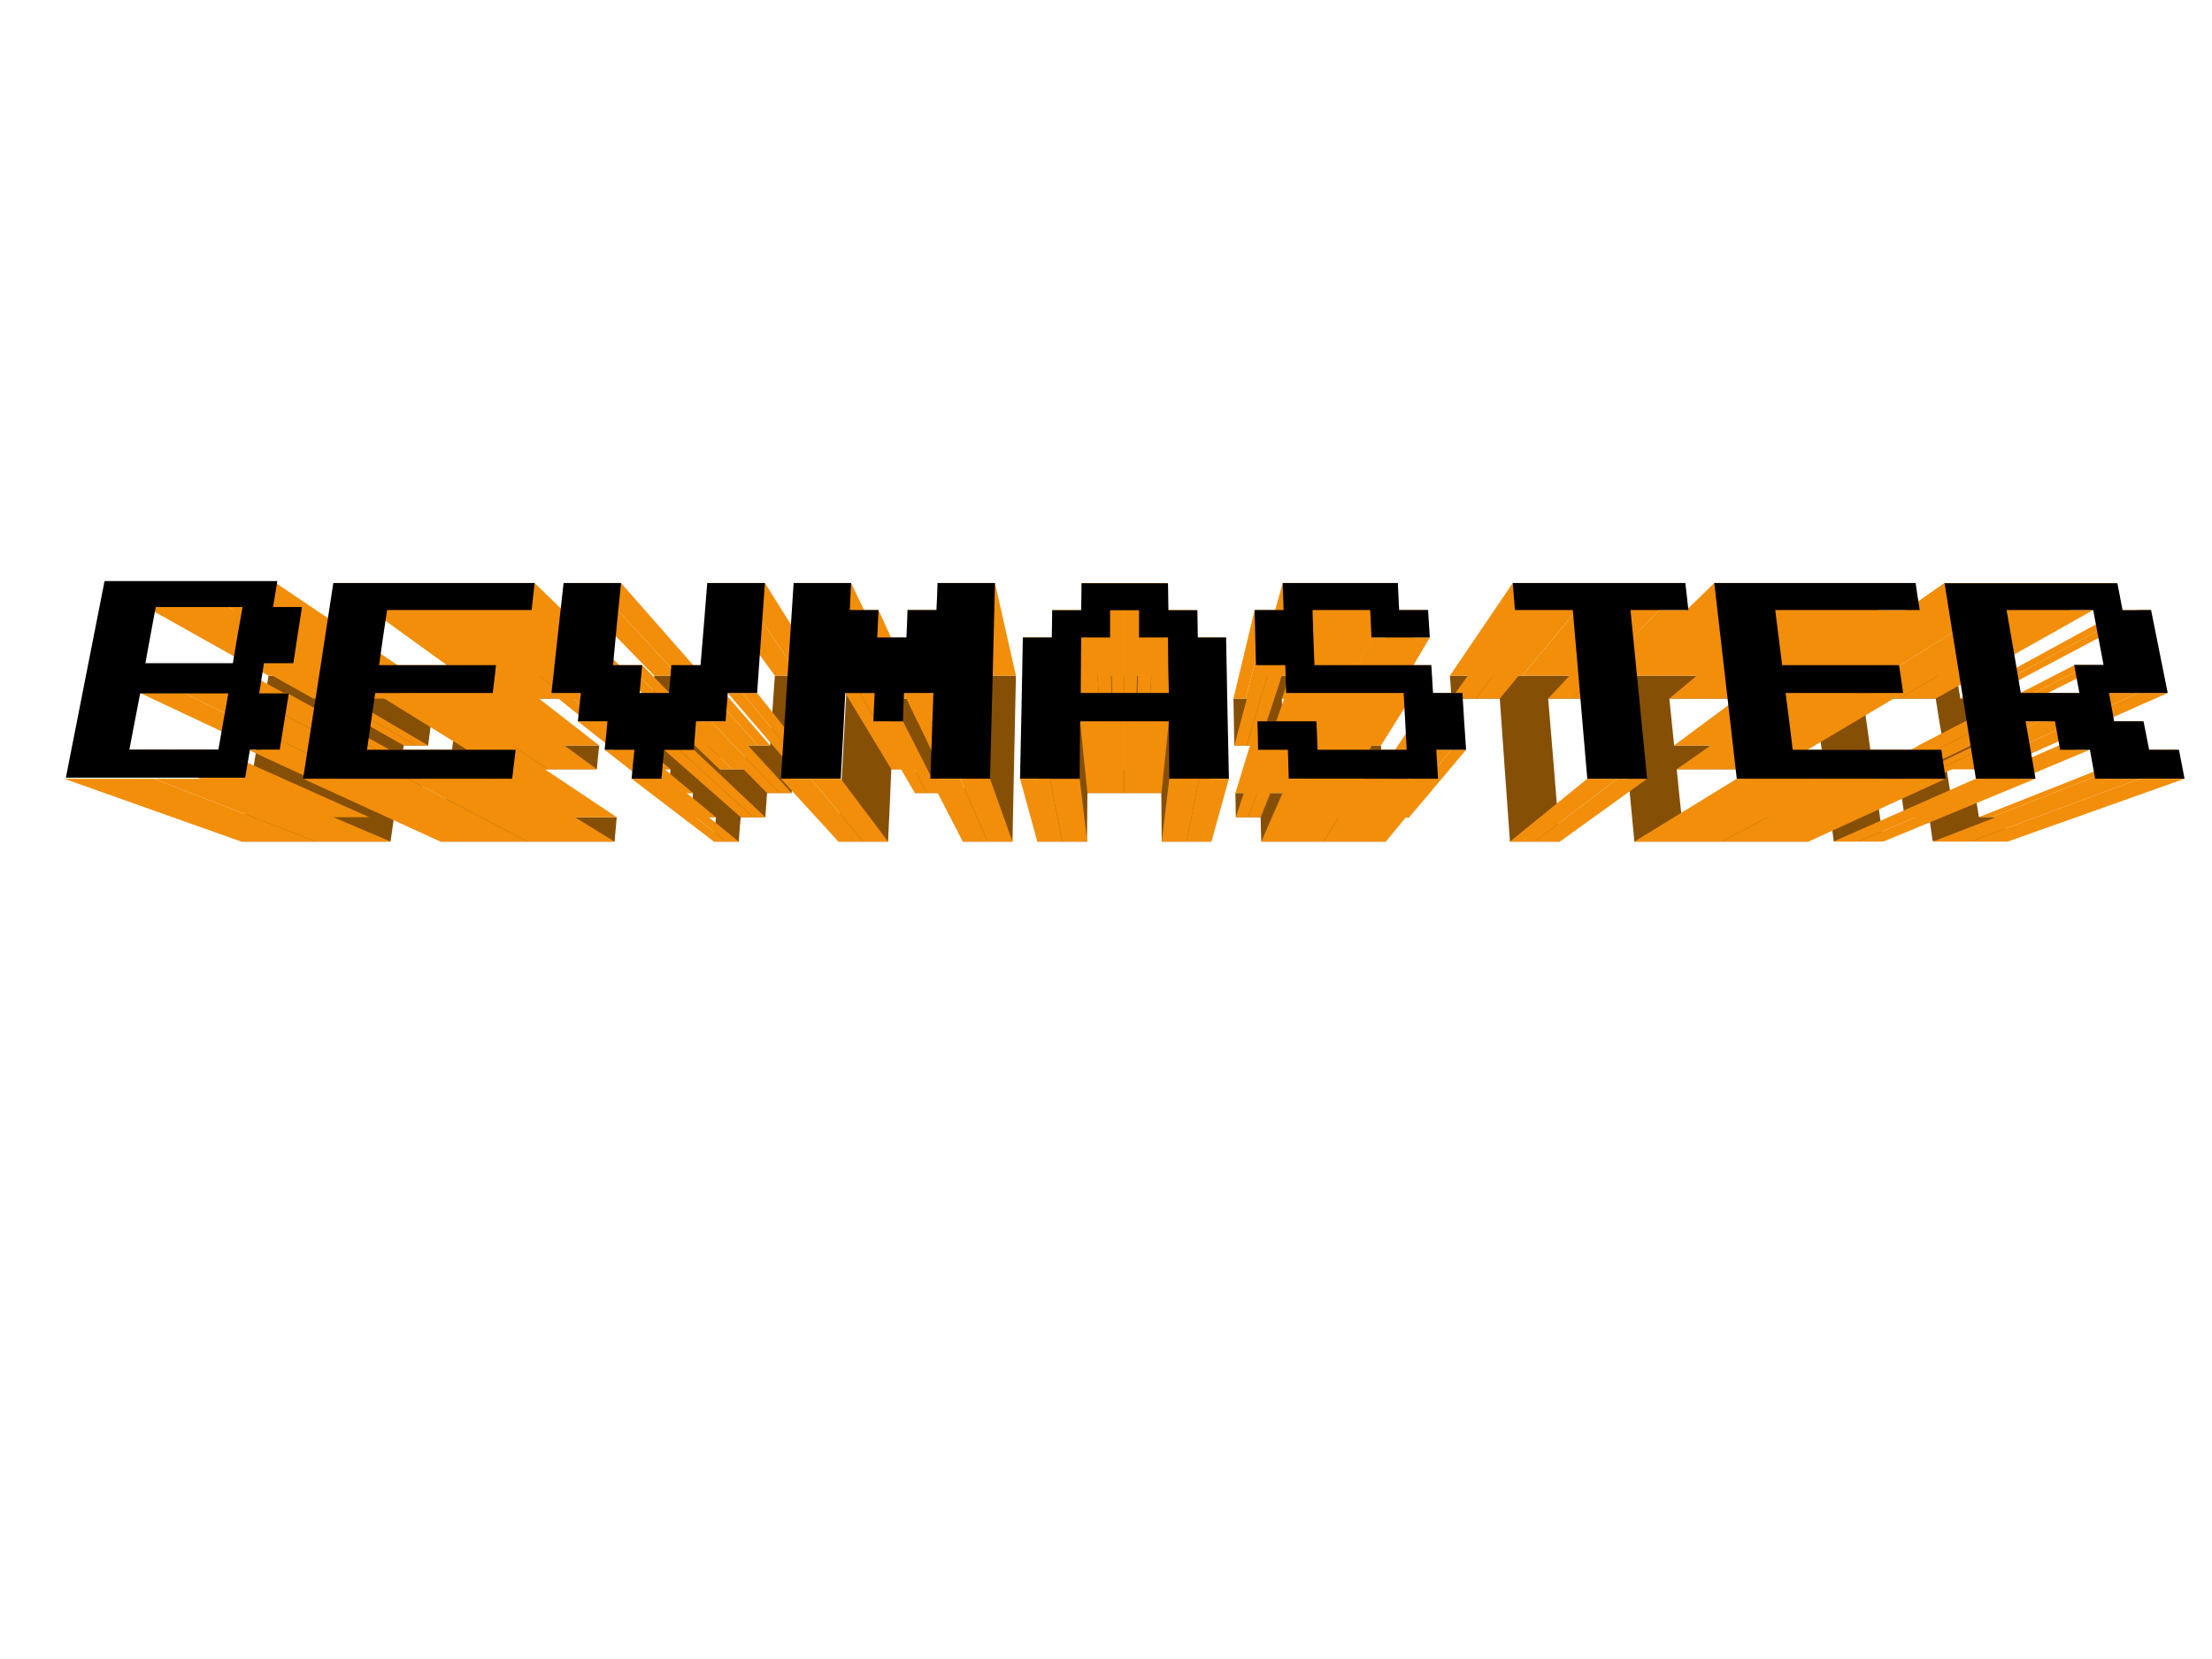 <?xml version="1.0" encoding="utf-8"?>
<!-- Generator: Adobe Illustrator 17.1.0, SVG Export Plug-In . SVG Version: 6.00 Build 0)  -->
<!DOCTYPE svg PUBLIC "-//W3C//DTD SVG 1.1//EN" "http://www.w3.org/Graphics/SVG/1.1/DTD/svg11.dtd">
<svg version="1.1" id="Layer_1" xmlns="http://www.w3.org/2000/svg" xmlns:xlink="http://www.w3.org/1999/xlink" x="0px" y="0px"
	 viewBox="0 0 1024 768" enable-background="new 0 0 1024 768" xml:space="preserve">
<g>
	<g enable-background="new    ">
		<g>
			<polygon fill="#864F06" points="177.1,334.2 175.6,345.1 158.6,345.1 141.6,345.1 143.3,334.2 145,323.4 161.8,323.4 
				178.6,323.4 			"/>
		</g>
		<g>
			<polygon fill="#864F06" points="172.5,367.1 170.9,378.3 153.7,378.3 136.5,378.3 138.2,367.1 139.9,356.1 157,356.1 174,356.1 
							"/>
		</g>
		<g>
			<polygon fill="#864F06" points="195.4,323.4 201,323.4 199.6,334.2 198.2,345.1 192.5,345.1 186.9,345.1 186.1,350.6 
				185.4,356.1 191.1,356.1 196.7,356.1 195.3,367.1 193.8,378.3 188.1,378.3 182.4,378.3 181.6,383.9 180.8,389.6 146.3,389.6 
				111.7,389.6 118.1,350.6 124.3,312.8 157.8,312.8 191.3,312.8 190.6,318.1 189.8,323.4 			"/>
		</g>
		<g>
			<polygon fill="#F28E0A" points="87.7,269.9 127.7,269.9 191.3,312.8 157.8,312.8 			"/>
		</g>
		<g>
			<polygon fill="#F28E0A" points="47.8,269.9 87.7,269.9 157.8,312.8 124.3,312.8 			"/>
		</g>
		<g>
			<polygon fill="#F28E0A" points="92.1,282.4 112.2,282.4 178.6,323.4 161.8,323.4 			"/>
		</g>
		<g>
			<polygon fill="#F28E0A" points="132.3,282.4 139,282.4 201,323.4 195.4,323.4 			"/>
		</g>
		<g>
			<polygon fill="#F28E0A" points="125.6,282.4 132.3,282.4 195.4,323.4 189.8,323.4 			"/>
		</g>
		<g>
			<polygon fill="#F28E0A" points="72.1,282.4 92.1,282.4 161.8,323.4 145,323.4 			"/>
		</g>
		<g>
			<polygon fill="#F28E0A" points="128.2,307.9 192.5,345.1 186.9,345.1 121.4,307.9 			"/>
		</g>
		<g>
			<polygon fill="#F28E0A" points="87.6,307.9 158.6,345.1 141.6,345.1 67.3,307.9 			"/>
		</g>
		<g>
			<polygon fill="#F28E0A" points="134.9,307.9 198.2,345.1 192.5,345.1 128.2,307.9 			"/>
		</g>
		<g>
			<polygon fill="#F28E0A" points="107.9,307.9 175.6,345.1 158.6,345.1 87.6,307.9 			"/>
		</g>
		<g>
			<polygon fill="#F28E0A" points="119.3,320.8 126.1,320.8 191.1,356.1 185.4,356.1 			"/>
		</g>
		<g>
			<polygon fill="#F28E0A" points="85.2,320.8 105.6,320.8 174,356.1 157,356.1 			"/>
		</g>
		<g>
			<polygon fill="#F28E0A" points="126.1,320.8 132.9,320.8 196.7,356.1 191.1,356.1 			"/>
		</g>
		<g>
			<polygon fill="#F28E0A" points="64.8,320.8 85.2,320.8 157,356.1 139.9,356.1 			"/>
		</g>
		<g>
			<polygon fill="#F28E0A" points="121.8,347.1 188.1,378.3 182.4,378.3 114.9,347.1 			"/>
		</g>
		<g>
			<polygon fill="#F28E0A" points="101.2,347.1 170.9,378.3 153.7,378.3 80.5,347.1 			"/>
		</g>
		<g>
			<polygon fill="#F28E0A" points="80.5,347.1 153.7,378.3 136.5,378.3 59.9,347.1 			"/>
		</g>
		<g>
			<polygon fill="#F28E0A" points="128.7,347.1 193.8,378.3 188.1,378.3 121.8,347.1 			"/>
		</g>
		<g>
			<polygon fill="#F28E0A" points="71.2,360.5 146.3,389.6 111.7,389.6 29.7,360.5 			"/>
		</g>
		<g>
			<polygon fill="#F28E0A" points="112.7,360.5 180.8,389.6 146.3,389.6 71.2,360.5 			"/>
		</g>
		<path d="M133.1,281h-6.7l1-6l1-6h-40h-40l-8.8,44.7L30.5,360H72h41.5l1.1-6.5l1.1-6.5h6.9h6.9l2.1-13.1l2.1-12.9h-6.8H120l1.1-7
			l1.1-7h6.8h6.8l2-13.1l2-12.9H133.1z M103.4,333.9l-2.3,13.1H80.5H59.9l2.5-13.1l2.5-12.9h20.4h20.4L103.4,333.9z M110,293.9
			l-2.2,13.1H87.6H67.3l2.4-13.1l2.4-12.9h20.1h20.1L110,293.9z"/>
	</g>
	<g enable-background="new    ">
		<g>
			<polygon fill="#864F06" points="291.7,312.8 291.2,318.1 290.7,323.4 262.7,323.4 234.7,323.4 233.4,334.2 232.1,345.1 
				254.7,345.1 277.4,345.1 276.8,350.6 276.3,356.1 253.6,356.1 230.8,356.1 229.5,367.1 228.2,378.3 256.9,378.3 285.5,378.3 
				285,383.9 284.5,389.6 244.2,389.6 203.9,389.6 208.8,350.6 213.6,312.8 252.7,312.8 			"/>
		</g>
		<g>
			<polygon fill="#F28E0A" points="200.9,269.9 247.5,269.9 291.7,312.8 252.7,312.8 			"/>
		</g>
		<g>
			<polygon fill="#F28E0A" points="154.3,269.9 200.9,269.9 252.7,312.8 213.6,312.8 			"/>
		</g>
		<g>
			<polygon fill="#F28E0A" points="212.6,282.4 262.7,323.4 234.7,323.4 179.2,282.4 			"/>
		</g>
		<g>
			<polygon fill="#F28E0A" points="246.1,282.4 290.7,323.4 262.7,323.4 212.6,282.4 			"/>
		</g>
		<g>
			<polygon fill="#F28E0A" points="202.6,307.9 229.6,307.9 277.4,345.1 254.7,345.1 			"/>
		</g>
		<g>
			<polygon fill="#F28E0A" points="175.5,307.9 202.6,307.9 254.7,345.1 232.1,345.1 			"/>
		</g>
		<g>
			<polygon fill="#F28E0A" points="228.1,320.8 276.3,356.1 253.6,356.1 200.9,320.8 			"/>
		</g>
		<g>
			<polygon fill="#F28E0A" points="200.9,320.8 253.6,356.1 230.8,356.1 173.7,320.8 			"/>
		</g>
		<g>
			<polygon fill="#F28E0A" points="169.9,347.1 204.3,347.1 256.9,378.3 228.2,378.3 			"/>
		</g>
		<g>
			<polygon fill="#F28E0A" points="204.3,347.1 238.7,347.1 285.5,378.3 256.9,378.3 			"/>
		</g>
		<g>
			<polygon fill="#F28E0A" points="237.1,360.5 284.5,389.6 244.2,389.6 188.7,360.5 			"/>
		</g>
		<g>
			<polygon fill="#F28E0A" points="188.7,360.5 244.2,389.6 203.9,389.6 140.3,360.5 			"/>
		</g>
		<g>
			<polygon points="247.5,269.9 246.8,276.1 246.1,282.4 212.6,282.4 179.2,282.4 177.3,295.1 175.5,307.9 202.6,307.9 229.6,307.9 
				228.9,314.3 228.1,320.8 200.9,320.8 173.7,320.8 171.8,333.9 169.9,347.1 204.3,347.1 238.7,347.1 237.9,353.8 237.1,360.5 
				188.7,360.5 140.3,360.5 147.5,314.3 154.3,269.9 200.9,269.9 			"/>
		</g>
	</g>
	<g enable-background="new    ">
		<g>
			<polygon fill="#864F06" points="381,312.8 379.8,334.2 378.5,356.1 372.8,356.1 367.2,356.1 366.8,361.6 366.5,367.1 
				360.8,367.1 355.1,367.1 354.7,372.7 354.3,378.3 348.6,378.3 342.9,378.3 342.4,383.9 342,389.6 336.3,389.6 330.5,389.6 
				331,383.9 331.4,378.3 325.7,378.3 319.9,378.3 320.4,372.7 320.8,367.1 315.1,367.1 309.4,367.1 309.9,361.6 310.4,356.1 
				304.7,356.1 299,356.1 301,334.2 302.9,312.8 314.1,312.8 325.2,312.8 323.9,328.8 322.6,345.1 328.3,345.1 333.9,345.1 
				333.5,350.6 333.1,356.1 338.8,356.1 344.4,356.1 344.8,350.6 345.2,345.1 350.9,345.1 356.5,345.1 357.6,328.8 358.7,312.8 
				369.9,312.8 			"/>
		</g>
		<g>
			<polygon fill="#F28E0A" points="340.8,269.9 354.1,269.9 381,312.8 369.9,312.8 			"/>
		</g>
		<g>
			<polygon fill="#F28E0A" points="260.9,269.9 274.2,269.9 314.1,312.8 302.9,312.8 			"/>
		</g>
		<g>
			<polygon fill="#F28E0A" points="274.2,269.9 287.5,269.9 325.2,312.8 314.1,312.8 			"/>
		</g>
		<g>
			<polygon fill="#F28E0A" points="327.4,269.9 340.8,269.9 369.9,312.8 358.7,312.8 			"/>
		</g>
		<g>
			<polygon fill="#F28E0A" points="290.5,307.9 297.3,307.9 333.9,345.1 328.3,345.1 			"/>
		</g>
		<g>
			<polygon fill="#F28E0A" points="310.8,307.9 317.6,307.9 350.9,345.1 345.2,345.1 			"/>
		</g>
		<g>
			<polygon fill="#F28E0A" points="317.6,307.9 324.3,307.9 356.5,345.1 350.9,345.1 			"/>
		</g>
		<g>
			<polygon fill="#F28E0A" points="283.8,307.9 290.5,307.9 328.3,345.1 322.6,345.1 			"/>
		</g>
		<g>
			<polygon fill="#F28E0A" points="350.5,320.8 378.5,356.1 372.8,356.1 343.7,320.8 			"/>
		</g>
		<g>
			<polygon fill="#F28E0A" points="262.1,320.8 304.7,356.1 299,356.1 255.3,320.8 			"/>
		</g>
		<g>
			<polygon fill="#F28E0A" points="268.9,320.8 310.4,356.1 304.7,356.1 262.1,320.8 			"/>
		</g>
		<g>
			<polygon fill="#F28E0A" points="302.9,320.8 309.7,320.8 344.4,356.1 338.8,356.1 			"/>
		</g>
		<g>
			<polygon fill="#F28E0A" points="296.1,320.8 302.9,320.8 338.8,356.1 333.1,356.1 			"/>
		</g>
		<g>
			<polygon fill="#F28E0A" points="343.7,320.8 372.8,356.1 367.2,356.1 336.9,320.8 			"/>
		</g>
		<g>
			<polygon fill="#F28E0A" points="335.9,333.9 366.5,367.1 360.8,367.1 329.1,333.9 			"/>
		</g>
		<g>
			<polygon fill="#F28E0A" points="281.2,333.9 320.8,367.1 315.1,367.1 274.4,333.9 			"/>
		</g>
		<g>
			<polygon fill="#F28E0A" points="274.4,333.9 315.1,367.1 309.4,367.1 267.5,333.9 			"/>
		</g>
		<g>
			<polygon fill="#F28E0A" points="329.1,333.9 360.8,367.1 355.1,367.1 322.2,333.9 			"/>
		</g>
		<g>
			<polygon fill="#F28E0A" points="314.3,347.1 348.6,378.3 342.9,378.3 307.4,347.1 			"/>
		</g>
		<g>
			<polygon fill="#F28E0A" points="321.2,347.1 354.3,378.3 348.6,378.3 314.3,347.1 			"/>
		</g>
		<g>
			<polygon fill="#F28E0A" points="293.7,347.1 331.4,378.3 325.7,378.3 286.8,347.1 			"/>
		</g>
		<g>
			<polygon fill="#F28E0A" points="286.8,347.1 325.7,378.3 319.9,378.3 279.9,347.1 			"/>
		</g>
		<g>
			<polygon fill="#F28E0A" points="306.2,360.5 342,389.6 336.3,389.6 299.3,360.5 			"/>
		</g>
		<g>
			<polygon fill="#F28E0A" points="299.3,360.5 336.3,389.6 330.5,389.6 292.4,360.5 			"/>
		</g>
		<g>
			<polygon points="354.1,269.9 352.3,295.1 350.5,320.8 343.7,320.8 336.9,320.8 336.4,327.3 335.9,333.9 329.1,333.9 322.2,333.9 
				321.7,340.5 321.2,347.1 314.3,347.1 307.4,347.1 306.8,353.8 306.2,360.5 299.3,360.5 292.4,360.5 293,353.8 293.7,347.1 
				286.8,347.1 279.9,347.1 280.6,340.5 281.2,333.9 274.4,333.9 267.5,333.9 268.2,327.3 268.9,320.8 262.1,320.8 255.3,320.8 
				258.1,295.1 260.9,269.9 274.2,269.9 287.5,269.9 285.6,288.7 283.8,307.9 290.5,307.9 297.3,307.9 296.7,314.3 296.1,320.8 
				302.9,320.8 309.7,320.8 310.3,314.3 310.8,307.9 317.6,307.9 324.3,307.9 325.9,288.7 327.4,269.9 340.8,269.9 			"/>
		</g>
	</g>
	<g enable-background="new    ">
		<g>
			<polygon fill="#864F06" points="470.3,312.8 469.5,350.6 468.7,389.6 457.2,389.6 445.7,389.6 446.2,372.7 446.7,356.1 
				441,356.1 435.3,356.1 435.1,361.6 434.9,367.1 429.2,367.1 423.5,367.1 423.8,361.6 424,356.1 418.3,356.1 412.6,356.1 
				411.9,372.7 411.1,389.6 399.6,389.6 388.1,389.6 390.2,350.6 392.2,312.8 403.3,312.8 414.5,312.8 414.3,318.1 414,323.4 
				419.6,323.4 425.3,323.4 425,328.8 424.8,334.2 430.5,334.2 436.1,334.2 436.3,328.8 436.5,323.4 442.1,323.4 447.7,323.4 
				447.8,318.1 448,312.8 459.2,312.8 			"/>
		</g>
		<g>
			<polygon fill="#F28E0A" points="447.3,269.9 460.6,269.9 470.3,312.8 459.2,312.8 			"/>
		</g>
		<g>
			<polygon fill="#F28E0A" points="367.4,269.9 380.7,269.9 403.3,312.8 392.2,312.8 			"/>
		</g>
		<g>
			<polygon fill="#F28E0A" points="380.7,269.9 394,269.9 414.5,312.8 403.3,312.8 			"/>
		</g>
		<g>
			<polygon fill="#F28E0A" points="434,269.9 447.3,269.9 459.2,312.8 448,312.8 			"/>
		</g>
		<g>
			<polygon fill="#F28E0A" points="400.1,282.4 406.7,282.4 425.3,323.4 419.6,323.4 			"/>
		</g>
		<g>
			<polygon fill="#F28E0A" points="426.8,282.4 433.5,282.4 447.7,323.4 442.1,323.4 			"/>
		</g>
		<g>
			<polygon fill="#F28E0A" points="393.4,282.4 400.1,282.4 419.6,323.4 414,323.4 			"/>
		</g>
		<g>
			<polygon fill="#F28E0A" points="420.1,282.4 426.8,282.4 442.1,323.4 436.5,323.4 			"/>
		</g>
		<g>
			<polygon fill="#F28E0A" points="412.9,295.1 419.6,295.1 436.1,334.2 430.5,334.2 			"/>
		</g>
		<g>
			<polygon fill="#F28E0A" points="406.1,295.1 412.9,295.1 430.5,334.2 424.8,334.2 			"/>
		</g>
		<g>
			<polygon fill="#F28E0A" points="425.3,320.8 441,356.1 435.3,356.1 418.5,320.8 			"/>
		</g>
		<g>
			<polygon fill="#F28E0A" points="404.9,320.8 424,356.1 418.3,356.1 398.1,320.8 			"/>
		</g>
		<g>
			<polygon fill="#F28E0A" points="398.1,320.8 418.3,356.1 412.6,356.1 391.3,320.8 			"/>
		</g>
		<g>
			<polygon fill="#F28E0A" points="432.1,320.8 446.7,356.1 441,356.1 425.3,320.8 			"/>
		</g>
		<g>
			<polygon fill="#F28E0A" points="418,333.9 434.9,367.1 429.2,367.1 411.1,333.9 			"/>
		</g>
		<g>
			<polygon fill="#F28E0A" points="411.1,333.9 429.2,367.1 423.5,367.1 404.3,333.9 			"/>
		</g>
		<g>
			<polygon points="460.6,269.9 459.5,314.3 458.3,360.5 444.5,360.5 430.7,360.5 431.4,340.5 432.1,320.8 425.3,320.8 418.5,320.8 
				418.2,327.3 418,333.9 411.1,333.9 404.3,333.9 404.6,327.3 404.9,320.8 398.1,320.8 391.3,320.8 390.3,340.5 389.2,360.5 
				375.4,360.5 361.5,360.5 364.5,314.3 367.4,269.9 380.7,269.9 394,269.9 393.7,276.1 393.4,282.4 400.1,282.4 406.7,282.4 
				406.4,288.7 406.1,295.1 412.9,295.1 419.6,295.1 419.9,288.7 420.1,282.4 426.8,282.4 433.5,282.4 433.8,276.1 434,269.9 
				447.3,269.9 			"/>
		</g>
		<g>
			<polygon fill="#F28E0A" points="375.4,360.5 399.6,389.6 388.1,389.6 361.5,360.5 			"/>
		</g>
		<g>
			<polygon fill="#F28E0A" points="458.3,360.5 468.7,389.6 457.2,389.6 444.5,360.5 			"/>
		</g>
		<g>
			<polygon fill="#F28E0A" points="444.5,360.5 457.2,389.6 445.7,389.6 430.7,360.5 			"/>
		</g>
		<g>
			<polygon fill="#F28E0A" points="389.2,360.5 411.1,389.6 399.6,389.6 375.4,360.5 			"/>
		</g>
	</g>
	<g enable-background="new    ">
		<g>
			<path fill="#864F06" d="M912.9,323.4h5.6l2.7,16.2l2.7,16.4h-11.4h-11.4l0.9,5.5l0.9,5.5h5.7h5.7l0.9,5.6l0.9,5.6h5.7h5.7
				l0.9,5.6l0.9,5.6h-17.3h-17.3l-0.8-5.6l-0.8-5.6h-5.7h-5.7l-0.8-5.6l-0.8-5.6h-5.7h-5.7l1.6,11.2l1.6,11.3h-11.5h-11.5l-5.1-39
				l-5-37.8h33.5h33.5l0.8,5.3l0.9,5.4H912.9z M897.8,334.2l-1.7-10.8h-16.8h-16.8l2.3,16.2l2.3,16.4h11.4h11.4l-0.8-5.5l-0.8-5.5
				h5.7h5.7L897.8,334.2"/>
		</g>
		<g>
			<polygon fill="#F28E0A" points="900.1,269.9 940,269.9 872.1,312.8 838.6,312.8 			"/>
		</g>
		<g>
			<polygon fill="#F28E0A" points="940,269.9 980,269.9 905.6,312.8 872.1,312.8 			"/>
		</g>
		<g>
			<polygon fill="#F28E0A" points="982.4,282.4 989.1,282.4 912.9,323.4 907.3,323.4 			"/>
		</g>
		<g>
			<polygon fill="#F28E0A" points="949,282.4 879.3,323.4 862.5,323.4 928.9,282.4 			"/>
		</g>
		<g>
			<polygon fill="#F28E0A" points="989.1,282.4 995.8,282.4 918.5,323.4 912.9,323.4 			"/>
		</g>
		<g>
			<polygon fill="#F28E0A" points="969,282.4 896.1,323.4 879.3,323.4 949,282.4 			"/>
		</g>
		<g>
			<polygon fill="#F28E0A" points="967,307.9 973.8,307.9 899.4,345.1 893.8,345.1 			"/>
		</g>
		<g>
			<polygon fill="#F28E0A" points="960.3,307.9 967,307.9 893.8,345.1 888.1,345.1 			"/>
		</g>
		<g>
			<polygon fill="#F28E0A" points="949,320.8 962.6,320.8 889.8,356.1 878.4,356.1 			"/>
		</g>
		<g>
			<polygon fill="#F28E0A" points="989.8,320.8 912.5,356.1 901.1,356.1 976.2,320.8 			"/>
		</g>
		<g>
			<polygon fill="#F28E0A" points="935.4,320.8 949,320.8 878.4,356.1 867.1,356.1 			"/>
		</g>
		<g>
			<polygon fill="#F28E0A" points="1003.5,320.8 923.9,356.1 912.5,356.1 989.8,320.8 			"/>
		</g>
		<g>
			<polygon fill="#F28E0A" points="951.3,333.9 880,367.1 874.3,367.1 944.5,333.9 			"/>
		</g>
		<g>
			<polygon fill="#F28E0A" points="985.5,333.9 992.4,333.9 914.3,367.1 908.6,367.1 			"/>
		</g>
		<g>
			<polygon fill="#F28E0A" points="978.7,333.9 985.5,333.9 908.6,367.1 902.9,367.1 			"/>
		</g>
		<g>
			<polygon fill="#F28E0A" points="944.5,333.9 874.3,367.1 868.6,367.1 937.7,333.9 			"/>
		</g>
		<g>
			<polygon fill="#F28E0A" points="1001.8,347.1 1008.7,347.1 927.5,378.3 921.8,378.3 			"/>
		</g>
		<g>
			<polygon fill="#F28E0A" points="967.4,347.1 893.1,378.3 887.4,378.3 960.6,347.1 			"/>
		</g>
		<g>
			<polygon fill="#F28E0A" points="960.6,347.1 887.4,378.3 881.7,378.3 953.7,347.1 			"/>
		</g>
		<g>
			<polygon fill="#F28E0A" points="994.9,347.1 1001.8,347.1 921.8,378.3 916,378.3 			"/>
		</g>
		<g>
			<polygon fill="#F28E0A" points="928.4,360.5 860.3,389.6 848.7,389.6 914.6,360.5 			"/>
		</g>
		<g>
			<polygon fill="#F28E0A" points="942.2,360.5 871.8,389.6 860.3,389.6 928.4,360.5 			"/>
		</g>
		<g>
			<polygon fill="#F28E0A" points="990.6,360.5 912.1,389.6 894.8,389.6 969.9,360.5 			"/>
		</g>
		<g>
			<path d="M989.1,282.4h6.7l3.8,19l3.9,19.4h-13.6h-13.6l1.2,6.5l1.2,6.6h6.8h6.8l1.3,6.6l1.3,6.6h6.9h6.9l1.3,6.7l1.3,6.7h-20.7
				h-20.7l-1.2-6.7l-1.2-6.7h-6.9h-6.9l-1.2-6.6l-1.2-6.6h-6.8h-6.8l2.3,13.2l2.3,13.4h-13.8h-13.8l-7.4-46.1l-7.1-44.4h40h40
				l1.2,6.2l1.2,6.3H989.1z M971.4,295.1l-2.4-12.7H949h-20.1l3.3,19l3.3,19.4H949h13.6l-1.2-6.5l-1.2-6.5h6.8h6.8L971.4,295.1"/>
		</g>
		<g>
			<polygon fill="#F28E0A" points="1011.3,360.5 929.4,389.6 912.1,389.6 990.6,360.5 			"/>
		</g>
	</g>
	<g enable-background="new    ">
		<g>
			<polygon fill="#864F06" points="827.5,312.8 828.2,318.1 828.8,323.4 800.8,323.4 772.8,323.4 773.9,334.2 775,345.1 
				797.7,345.1 820.3,345.1 820.9,350.6 821.6,356.1 798.9,356.1 776.2,356.1 777.3,367.1 778.5,378.3 807.1,378.3 835.8,378.3 
				836.5,383.9 837.2,389.6 796.9,389.6 756.6,389.6 752.9,350.6 749.4,312.8 788.4,312.8 			"/>
		</g>
		<g>
			<polygon fill="#F28E0A" points="840.2,269.9 886.8,269.9 827.5,312.8 788.4,312.8 			"/>
		</g>
		<g>
			<polygon fill="#F28E0A" points="793.6,269.9 840.2,269.9 788.4,312.8 749.4,312.8 			"/>
		</g>
		<g>
			<polygon fill="#F28E0A" points="855.2,282.4 800.8,323.4 772.8,323.4 821.8,282.4 			"/>
		</g>
		<g>
			<polygon fill="#F28E0A" points="888.7,282.4 828.8,323.4 800.8,323.4 855.2,282.4 			"/>
		</g>
		<g>
			<polygon fill="#F28E0A" points="852,307.9 879.1,307.9 820.3,345.1 797.7,345.1 			"/>
		</g>
		<g>
			<polygon fill="#F28E0A" points="825,307.9 852,307.9 797.7,345.1 775,345.1 			"/>
		</g>
		<g>
			<polygon fill="#F28E0A" points="881,320.8 821.6,356.1 798.9,356.1 853.8,320.8 			"/>
		</g>
		<g>
			<polygon fill="#F28E0A" points="853.8,320.8 798.9,356.1 776.2,356.1 826.6,320.8 			"/>
		</g>
		<g>
			<polygon fill="#F28E0A" points="829.9,347.1 864.3,347.1 807.1,378.3 778.5,378.3 			"/>
		</g>
		<g>
			<polygon fill="#F28E0A" points="864.3,347.1 898.7,347.1 835.8,378.3 807.1,378.3 			"/>
		</g>
		<g>
			<polygon fill="#F28E0A" points="900.7,360.5 837.2,389.6 796.9,389.6 852.4,360.5 			"/>
		</g>
		<g>
			<polygon fill="#F28E0A" points="852.4,360.5 796.9,389.6 756.6,389.6 804,360.5 			"/>
		</g>
		<g>
			<polygon points="886.8,269.9 887.7,276.1 888.7,282.4 855.2,282.4 821.8,282.4 823.4,295.1 825,307.9 852,307.9 879.1,307.9 
				880.1,314.3 881,320.8 853.8,320.8 826.6,320.8 828.3,333.9 829.9,347.1 864.3,347.1 898.7,347.1 899.7,353.8 900.7,360.5 
				852.4,360.5 804,360.5 798.7,314.3 793.6,269.9 840.2,269.9 			"/>
		</g>
	</g>
	<g enable-background="new    ">
		<g>
			<polygon fill="#864F06" points="738.2,312.8 738.7,318.1 739.2,323.4 727.9,323.4 716.7,323.4 719.4,356.1 722.1,389.6 
				710.6,389.6 699,389.6 696.6,356.1 694.3,323.4 683.1,323.4 671.9,323.4 671.6,318.1 671.2,312.8 704.7,312.8 			"/>
		</g>
		<g>
			<polygon fill="#F28E0A" points="740.3,269.9 780.2,269.9 738.2,312.8 704.7,312.8 			"/>
		</g>
		<g>
			<polygon fill="#F28E0A" points="700.3,269.9 740.3,269.9 704.7,312.8 671.2,312.8 			"/>
		</g>
		<g>
			<polygon fill="#F28E0A" points="728.1,282.4 694.3,323.4 683.1,323.4 714.7,282.4 			"/>
		</g>
		<g>
			<polygon fill="#F28E0A" points="768.2,282.4 727.9,323.4 716.7,323.4 754.8,282.4 			"/>
		</g>
		<g>
			<polygon fill="#F28E0A" points="714.7,282.4 683.1,323.4 671.9,323.4 701.3,282.4 			"/>
		</g>
		<g>
			<polygon fill="#F28E0A" points="781.6,282.4 739.2,323.4 727.9,323.4 768.2,282.4 			"/>
		</g>
		<g>
			<polygon fill="#F28E0A" points="762.5,360.5 722.1,389.6 710.6,389.6 748.7,360.5 			"/>
		</g>
		<g>
			<polygon fill="#F28E0A" points="748.7,360.5 710.6,389.6 699,389.6 734.8,360.5 			"/>
		</g>
		<g>
			<polygon points="780.2,269.9 780.9,276.1 781.6,282.4 768.2,282.4 754.8,282.4 758.6,320.8 762.5,360.5 748.7,360.5 734.8,360.5 
				731.4,320.8 728.1,282.4 714.7,282.4 701.3,282.4 700.8,276.1 700.3,269.9 740.3,269.9 			"/>
		</g>
	</g>
	<g enable-background="new    ">
		<g>
			<polygon fill="#864F06" points="626.6,312.8 626.8,318.1 627,323.4 632.6,323.4 638.3,323.4 638.5,328.8 638.8,334.2 
				627.5,334.2 616.3,334.2 616,328.8 615.8,323.4 604.6,323.4 593.4,323.4 593.7,334.2 594.1,345.1 616.7,345.1 639.3,345.1 
				639.6,350.6 639.8,356.1 645.5,356.1 651.2,356.1 651.8,367.1 652.4,378.3 646.6,378.3 640.9,378.3 641.2,383.9 641.5,389.6 
				612.7,389.6 583.9,389.6 583.7,383.9 583.6,378.3 577.9,378.3 572.1,378.3 572,372.7 571.9,367.1 583.3,367.1 594.7,367.1 
				594.9,372.7 595.1,378.3 612.3,378.3 629.4,378.3 629,367.1 628.5,356.1 605.8,356.1 583,356.1 582.9,350.6 582.8,345.1 
				577.1,345.1 571.4,345.1 571.2,334.2 571,323.4 576.6,323.4 582.2,323.4 582.1,318.1 581.9,312.8 604.3,312.8 			"/>
		</g>
		<g>
			<polygon fill="#F28E0A" points="620.4,269.9 647.1,269.9 626.6,312.8 604.3,312.8 			"/>
		</g>
		<g>
			<polygon fill="#F28E0A" points="593.8,269.9 620.4,269.9 604.3,312.8 581.9,312.8 			"/>
		</g>
		<g>
			<polygon fill="#F28E0A" points="654.4,282.4 661.1,282.4 638.3,323.4 632.6,323.4 			"/>
		</g>
		<g>
			<polygon fill="#F28E0A" points="634.3,282.4 615.8,323.4 604.6,323.4 621,282.4 			"/>
		</g>
		<g>
			<polygon fill="#F28E0A" points="621,282.4 604.6,323.4 593.4,323.4 607.6,282.4 			"/>
		</g>
		<g>
			<polygon fill="#F28E0A" points="580.8,282.4 587.5,282.4 576.6,323.4 571,323.4 			"/>
		</g>
		<g>
			<polygon fill="#F28E0A" points="587.5,282.4 594.2,282.4 582.2,323.4 576.6,323.4 			"/>
		</g>
		<g>
			<polygon fill="#F28E0A" points="647.7,282.4 654.4,282.4 632.6,323.4 627,323.4 			"/>
		</g>
		<g>
			<polygon fill="#F28E0A" points="661.9,295.1 638.8,334.2 627.5,334.2 648.4,295.1 			"/>
		</g>
		<g>
			<polygon fill="#F28E0A" points="648.4,295.1 627.5,334.2 616.3,334.2 634.9,295.1 			"/>
		</g>
		<g>
			<polygon fill="#F28E0A" points="635.6,307.9 662.6,307.9 639.3,345.1 616.7,345.1 			"/>
		</g>
		<g>
			<polygon fill="#F28E0A" points="595,307.9 582.8,345.1 577.1,345.1 588.2,307.9 			"/>
		</g>
		<g>
			<polygon fill="#F28E0A" points="588.2,307.9 577.1,345.1 571.4,345.1 581.4,307.9 			"/>
		</g>
		<g>
			<polygon fill="#F28E0A" points="608.5,307.9 635.6,307.9 616.7,345.1 594.1,345.1 			"/>
		</g>
		<g>
			<polygon fill="#F28E0A" points="649.8,320.8 628.5,356.1 605.8,356.1 622.6,320.8 			"/>
		</g>
		<g>
			<polygon fill="#F28E0A" points="622.6,320.8 605.8,356.1 583,356.1 595.4,320.8 			"/>
		</g>
		<g>
			<polygon fill="#F28E0A" points="670.2,320.8 677,320.8 651.2,356.1 645.5,356.1 			"/>
		</g>
		<g>
			<polygon fill="#F28E0A" points="663.4,320.8 670.2,320.8 645.5,356.1 639.8,356.1 			"/>
		</g>
		<g>
			<polygon fill="#F28E0A" points="595.8,333.9 609.4,333.9 594.7,367.1 583.3,367.1 			"/>
		</g>
		<g>
			<polygon fill="#F28E0A" points="582.1,333.9 595.8,333.9 583.3,367.1 571.9,367.1 			"/>
		</g>
		<g>
			<polygon fill="#F28E0A" points="630.5,347.1 651.2,347.1 629.4,378.3 612.3,378.3 			"/>
		</g>
		<g>
			<polygon fill="#F28E0A" points="671.8,347.1 646.6,378.3 640.9,378.3 664.9,347.1 			"/>
		</g>
		<g>
			<polygon fill="#F28E0A" points="589.3,347.1 577.9,378.3 572.1,378.3 582.4,347.1 			"/>
		</g>
		<g>
			<polygon fill="#F28E0A" points="609.9,347.1 630.5,347.1 612.3,378.3 595.1,378.3 			"/>
		</g>
		<g>
			<polygon fill="#F28E0A" points="678.7,347.1 652.4,378.3 646.6,378.3 671.8,347.1 			"/>
		</g>
		<g>
			<polygon fill="#F28E0A" points="596.2,347.1 583.6,378.3 577.9,378.3 589.3,347.1 			"/>
		</g>
		<g>
			<polygon fill="#F28E0A" points="665.7,360.5 641.5,389.6 612.7,389.6 631.1,360.5 			"/>
		</g>
		<g>
			<polygon points="647.1,269.9 647.4,276.1 647.7,282.4 654.4,282.4 661.1,282.4 661.5,288.7 661.9,295.1 648.4,295.1 634.9,295.1 
				634.6,288.7 634.3,282.4 621,282.4 607.6,282.4 608,295.1 608.5,307.9 635.6,307.9 662.6,307.9 663,314.3 663.4,320.8 
				670.2,320.8 677,320.8 677.8,333.9 678.7,347.1 671.8,347.1 664.9,347.1 665.3,353.8 665.7,360.5 631.1,360.5 596.6,360.5 
				596.4,353.8 596.2,347.1 589.3,347.1 582.4,347.1 582.3,340.5 582.1,333.9 595.8,333.9 609.4,333.9 609.7,340.5 609.9,347.1 
				630.5,347.1 651.2,347.1 650.5,333.9 649.8,320.8 622.6,320.8 595.4,320.8 595.2,314.3 595,307.9 588.2,307.9 581.4,307.9 
				581.1,295.1 580.8,282.4 587.5,282.4 594.2,282.4 594,276.1 593.8,269.9 620.4,269.9 			"/>
		</g>
		<g>
			<polygon fill="#F28E0A" points="631.1,360.5 612.7,389.6 583.9,389.6 596.6,360.5 			"/>
		</g>
	</g>
	<g enable-background="new    ">
		<g>
			<path fill="#864F06" d="M554.3,334.2h5.6l0.4,27.4l0.5,28h-11.5h-11.5l-0.1-11.3l-0.1-11.2h-17.1h-17.1l-0.1,11.2l-0.1,11.3
				h-11.5h-11.5l0.5-28l0.4-27.4h5.6h5.6l0.1-5.4l0.1-5.4h5.6h5.6l0-5.4l0-5.3h16.7h16.7l0,5.3l0,5.4h5.6h5.6l0.1,5.4l0.1,5.4H554.3
				z M537.5,345.1l-0.1-10.9h-5.6h-5.6l0-5.4l0-5.4h-5.6h-5.6l0,5.4l0,5.4h-5.6h-5.6l-0.1,10.9l-0.1,11h17h17L537.5,345.1"/>
		</g>
		<g>
			<polygon fill="#F28E0A" points="500.6,269.9 520.5,269.9 520.5,312.8 503.8,312.8 			"/>
		</g>
		<g>
			<polygon fill="#F28E0A" points="520.5,269.9 540.5,269.9 537.3,312.8 520.5,312.8 			"/>
		</g>
		<g>
			<polygon fill="#F28E0A" points="487.1,282.4 493.8,282.4 498.1,323.4 492.5,323.4 			"/>
		</g>
		<g>
			<polygon fill="#F28E0A" points="493.8,282.4 500.5,282.4 503.7,323.4 498.1,323.4 			"/>
		</g>
		<g>
			<polygon fill="#F28E0A" points="520.5,282.4 520.5,323.4 514.9,323.4 513.8,282.4 			"/>
		</g>
		<g>
			<polygon fill="#F28E0A" points="527.2,282.4 526.1,323.4 520.5,323.4 520.5,282.4 			"/>
		</g>
		<g>
			<polygon fill="#F28E0A" points="540.6,282.4 547.3,282.4 543,323.4 537.4,323.4 			"/>
		</g>
		<g>
			<polygon fill="#F28E0A" points="547.3,282.4 554,282.4 548.6,323.4 543,323.4 			"/>
		</g>
		<g>
			<polygon fill="#F28E0A" points="534,295.1 531.8,334.2 526.2,334.2 527.3,295.1 			"/>
		</g>
		<g>
			<polygon fill="#F28E0A" points="540.7,295.1 537.4,334.2 531.8,334.2 534,295.1 			"/>
		</g>
		<g>
			<polygon fill="#F28E0A" points="480.2,295.1 486.9,295.1 492.4,334.2 486.8,334.2 			"/>
		</g>
		<g>
			<polygon fill="#F28E0A" points="560.9,295.1 567.6,295.1 560,334.2 554.3,334.2 			"/>
		</g>
		<g>
			<polygon fill="#F28E0A" points="507.1,295.1 509.3,334.2 503.7,334.2 500.4,295.1 			"/>
		</g>
		<g>
			<polygon fill="#F28E0A" points="513.8,295.1 514.9,334.2 509.3,334.2 507.1,295.1 			"/>
		</g>
		<g>
			<polygon fill="#F28E0A" points="473.4,295.1 480.2,295.1 486.8,334.2 481.1,334.2 			"/>
		</g>
		<g>
			<polygon fill="#F28E0A" points="554.2,295.1 560.9,295.1 554.3,334.2 548.7,334.2 			"/>
		</g>
		<g>
			<polygon fill="#F28E0A" points="520.5,320.8 540.9,320.8 537.6,356.1 520.5,356.1 			"/>
		</g>
		<g>
			<polygon fill="#F28E0A" points="500.1,320.8 520.5,320.8 520.5,356.1 503.5,356.1 			"/>
		</g>
		<g>
			<polygon fill="#F28E0A" points="520.5,333.9 520.5,367.1 503.4,367.1 500,333.9 			"/>
		</g>
		<g>
			<polygon fill="#F28E0A" points="541.1,333.9 537.7,367.1 520.5,367.1 520.5,333.9 			"/>
		</g>
		<g>
			<polygon fill="#F28E0A" points="499.8,360.5 503.3,389.6 491.8,389.6 486,360.5 			"/>
		</g>
		<g>
			<path d="M560.9,295.1h6.7l0.6,32.3l0.7,33.1h-13.8h-13.8l-0.1-13.4l-0.1-13.2h-20.5H500l-0.1,13.2l-0.1,13.4H486h-13.8l0.7-33.1
				l0.6-32.3h6.7h6.7l0.1-6.3l0.1-6.3h6.7h6.7l0.1-6.3l0.1-6.2h20h20l0.1,6.2l0.1,6.3h6.7h6.7l0.1,6.3l0.1,6.3H560.9z M540.8,307.9
				l-0.1-12.8H534h-6.7l0-6.3l0-6.3h-6.7h-6.7l0,6.3l0,6.3h-6.7h-6.7l-0.1,12.8l-0.1,12.9h20.4h20.4L540.8,307.9"/>
		</g>
		<g>
			<polygon fill="#F28E0A" points="568.9,360.5 560.8,389.6 549.3,389.6 555.1,360.5 			"/>
		</g>
		<g>
			<polygon fill="#F28E0A" points="555.1,360.5 549.3,389.6 537.8,389.6 541.3,360.5 			"/>
		</g>
		<g>
			<polygon fill="#F28E0A" points="486,360.5 491.8,389.6 480.2,389.6 472.2,360.5 			"/>
		</g>
	</g>
</g>
</svg>
